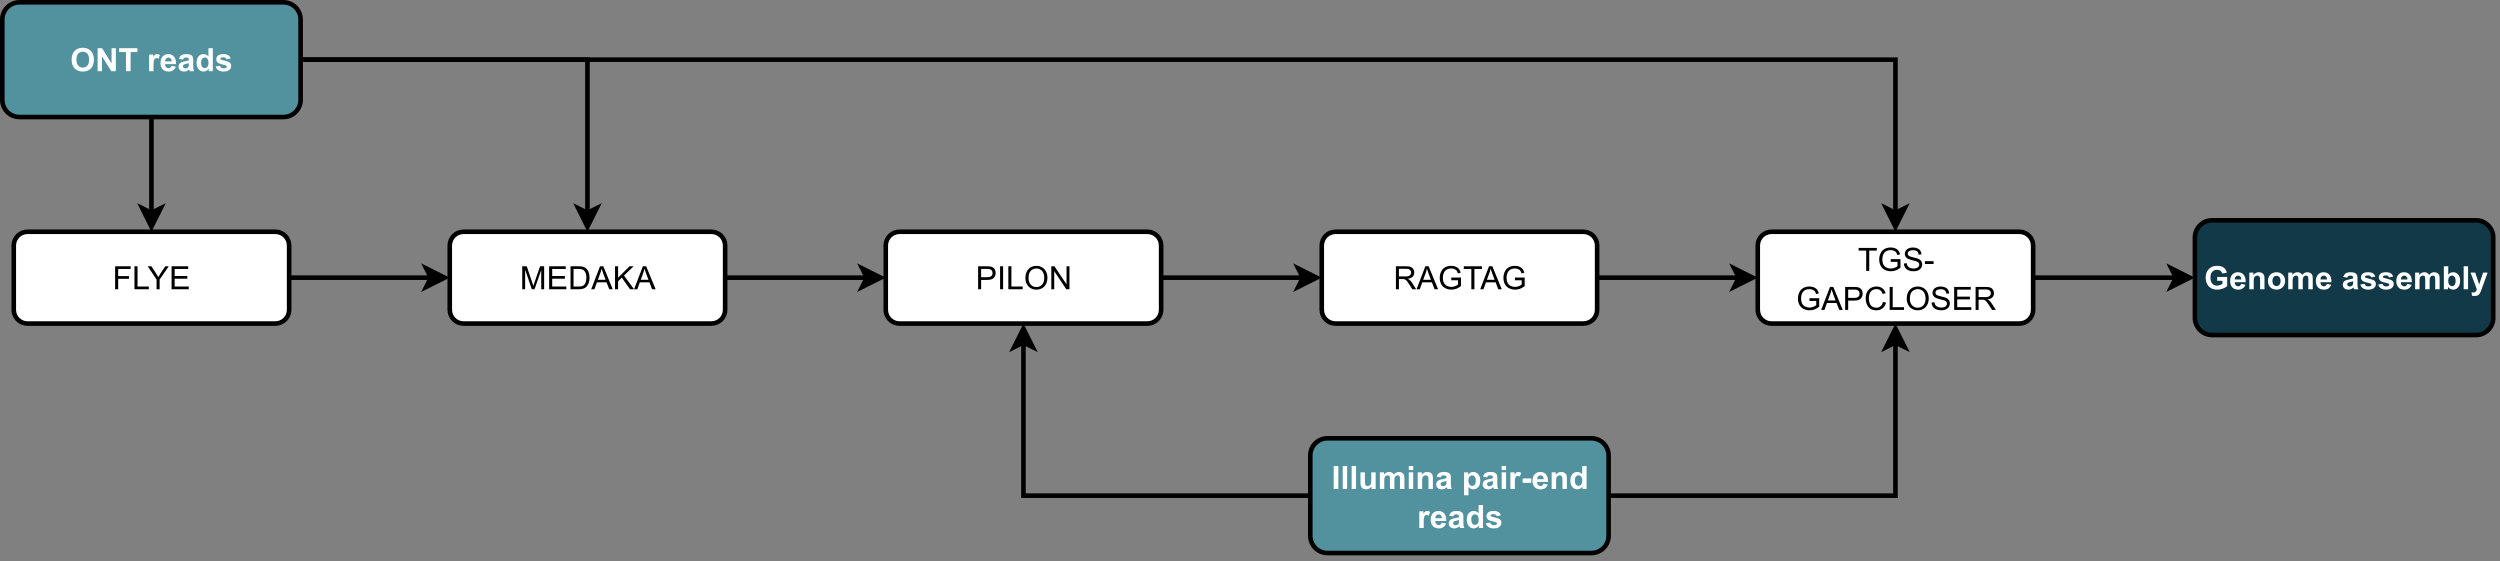 <?xml version="1.0" encoding="UTF-8" standalone="no"?>
<svg
   width="816pt"
   height="183.12pt"
   viewBox="0 0 816 183.12"
   version="1.1"
   id="svg370"
   xmlns:xlink="http://www.w3.org/1999/xlink"
   xmlns="http://www.w3.org/2000/svg"
   xmlns:svg="http://www.w3.org/2000/svg">
  <rect x="0" y="0" width="816" height="183.12" fill="#808080" stroke="none"/>
  <defs
     id="defs124">
    <g
       id="g119">
      <g
         id="glyph-0-0" />
      <g
         id="glyph-0-1">
        <path
           d="M 0.453 -3.703 C 0.453 -4.473 0.566 -5.113 0.797 -5.625 C 0.961 -6.008 1.191 -6.352 1.484 -6.656 C 1.785 -6.957 2.113 -7.188 2.469 -7.344 C 2.938 -7.539 3.473 -7.641 4.078 -7.641 C 5.191 -7.641 6.078 -7.297 6.734 -6.609 C 7.398 -5.922 7.734 -4.969 7.734 -3.75 C 7.734 -2.531 7.406 -1.578 6.75 -0.891 C 6.094 -0.211 5.211 0.125 4.109 0.125 C 2.992 0.125 2.102 -0.211 1.438 -0.891 C 0.781 -1.578 0.453 -2.516 0.453 -3.703 Z M 2.016 -3.75 C 2.016 -2.906 2.207 -2.266 2.594 -1.828 C 2.988 -1.391 3.488 -1.172 4.094 -1.172 C 4.695 -1.172 5.191 -1.383 5.578 -1.812 C 5.973 -2.25 6.172 -2.906 6.172 -3.781 C 6.172 -4.633 5.977 -5.273 5.594 -5.703 C 5.219 -6.129 4.719 -6.344 4.094 -6.344 C 3.469 -6.344 2.961 -6.125 2.578 -5.688 C 2.203 -5.258 2.016 -4.613 2.016 -3.75 Z M 2.016 -3.75 "
           id="path3" />
      </g>
      <g
         id="glyph-0-2">
        <path
           d="M 0.781 0 L 0.781 -7.5 L 2.25 -7.5 L 5.328 -2.5 L 5.328 -7.5 L 6.734 -7.5 L 6.734 0 L 5.219 0 L 2.188 -4.891 L 2.188 0 Z M 0.781 0 "
           id="path6" />
      </g>
      <g
         id="glyph-0-3">
        <path
           d="M 2.453 0 L 2.453 -6.234 L 0.219 -6.234 L 0.219 -7.5 L 6.188 -7.5 L 6.188 -6.234 L 3.969 -6.234 L 3.969 0 Z M 2.453 0 "
           id="path9" />
      </g>
      <g
         id="glyph-0-4" />
      <g
         id="glyph-0-5">
        <path
           d="M 2.125 0 L 0.688 0 L 0.688 -5.438 L 2.031 -5.438 L 2.031 -4.656 C 2.258 -5.031 2.461 -5.273 2.641 -5.391 C 2.828 -5.504 3.035 -5.562 3.266 -5.562 C 3.586 -5.562 3.906 -5.469 4.219 -5.281 L 3.766 -4.031 C 3.523 -4.188 3.301 -4.266 3.094 -4.266 C 2.895 -4.266 2.723 -4.207 2.578 -4.094 C 2.441 -3.988 2.332 -3.789 2.25 -3.5 C 2.164 -3.207 2.125 -2.598 2.125 -1.672 Z M 2.125 0 "
           id="path13" />
      </g>
      <g
         id="glyph-0-6">
        <path
           d="M 3.906 -1.734 L 5.328 -1.484 C 5.148 -0.961 4.859 -0.562 4.453 -0.281 C 4.055 -0.008 3.562 0.125 2.969 0.125 C 2.02 0.125 1.32 -0.18 0.875 -0.797 C 0.508 -1.297 0.328 -1.922 0.328 -2.672 C 0.328 -3.578 0.562 -4.285 1.031 -4.797 C 1.508 -5.305 2.109 -5.562 2.828 -5.562 C 3.641 -5.562 4.273 -5.289 4.734 -4.75 C 5.203 -4.219 5.426 -3.398 5.406 -2.297 L 1.812 -2.297 C 1.82 -1.867 1.938 -1.535 2.156 -1.297 C 2.375 -1.066 2.648 -0.953 2.984 -0.953 C 3.211 -0.953 3.398 -1.016 3.547 -1.141 C 3.703 -1.266 3.82 -1.461 3.906 -1.734 Z M 3.984 -3.188 C 3.973 -3.602 3.863 -3.914 3.656 -4.125 C 3.457 -4.344 3.207 -4.453 2.906 -4.453 C 2.594 -4.453 2.336 -4.336 2.141 -4.109 C 1.93 -3.879 1.828 -3.57 1.828 -3.188 Z M 3.984 -3.188 "
           id="path16" />
      </g>
      <g
         id="glyph-0-7">
        <path
           d="M 1.828 -3.781 L 0.516 -4.016 C 0.672 -4.535 0.926 -4.922 1.281 -5.172 C 1.633 -5.43 2.164 -5.562 2.875 -5.562 C 3.52 -5.562 4 -5.484 4.312 -5.328 C 4.625 -5.18 4.844 -4.988 4.969 -4.75 C 5.102 -4.52 5.172 -4.094 5.172 -3.469 L 5.156 -1.781 C 5.156 -1.301 5.176 -0.945 5.219 -0.719 C 5.258 -0.5 5.348 -0.258 5.484 0 L 4.047 0 C 4.016 -0.094 3.973 -0.234 3.922 -0.422 C 3.891 -0.504 3.867 -0.562 3.859 -0.594 C 3.617 -0.352 3.359 -0.172 3.078 -0.047 C 2.797 0.066 2.5 0.125 2.188 0.125 C 1.625 0.125 1.18 -0.023 0.859 -0.328 C 0.535 -0.629 0.375 -1.016 0.375 -1.484 C 0.375 -1.797 0.445 -2.07 0.594 -2.312 C 0.738 -2.551 0.941 -2.734 1.203 -2.859 C 1.473 -2.984 1.859 -3.094 2.359 -3.188 C 3.023 -3.32 3.488 -3.441 3.75 -3.547 L 3.75 -3.688 C 3.75 -3.969 3.68 -4.164 3.547 -4.281 C 3.41 -4.395 3.156 -4.453 2.781 -4.453 C 2.52 -4.453 2.316 -4.398 2.172 -4.297 C 2.023 -4.203 1.91 -4.031 1.828 -3.781 Z M 3.75 -2.609 C 3.562 -2.547 3.27 -2.473 2.875 -2.391 C 2.477 -2.305 2.219 -2.223 2.094 -2.141 C 1.906 -2.004 1.812 -1.836 1.812 -1.641 C 1.812 -1.43 1.883 -1.254 2.031 -1.109 C 2.188 -0.961 2.379 -0.891 2.609 -0.891 C 2.867 -0.891 3.117 -0.973 3.359 -1.141 C 3.523 -1.273 3.641 -1.438 3.703 -1.625 C 3.734 -1.75 3.75 -1.984 3.75 -2.328 Z M 3.75 -2.609 "
           id="path19" />
      </g>
      <g
         id="glyph-0-8">
        <path
           d="M 5.734 0 L 4.406 0 L 4.406 -0.797 C 4.176 -0.484 3.91 -0.25 3.609 -0.094 C 3.305 0.051 3.004 0.125 2.703 0.125 C 2.078 0.125 1.539 -0.125 1.094 -0.625 C 0.656 -1.133 0.438 -1.836 0.438 -2.734 C 0.438 -3.66 0.648 -4.363 1.078 -4.844 C 1.516 -5.32 2.062 -5.562 2.719 -5.562 C 3.332 -5.562 3.859 -5.305 4.297 -4.797 L 4.297 -7.5 L 5.734 -7.5 Z M 1.906 -2.844 C 1.906 -2.258 1.984 -1.836 2.141 -1.578 C 2.367 -1.203 2.691 -1.016 3.109 -1.016 C 3.441 -1.016 3.723 -1.156 3.953 -1.438 C 4.191 -1.719 4.312 -2.141 4.312 -2.703 C 4.312 -3.328 4.195 -3.773 3.969 -4.047 C 3.738 -4.316 3.453 -4.453 3.109 -4.453 C 2.766 -4.453 2.477 -4.316 2.25 -4.047 C 2.02 -3.773 1.906 -3.375 1.906 -2.844 Z M 1.906 -2.844 "
           id="path22" />
      </g>
      <g
         id="glyph-0-9">
        <path
           d="M 0.25 -1.547 L 1.688 -1.766 C 1.75 -1.484 1.875 -1.27 2.062 -1.125 C 2.25 -0.988 2.508 -0.922 2.844 -0.922 C 3.219 -0.922 3.5 -0.988 3.688 -1.125 C 3.812 -1.219 3.875 -1.344 3.875 -1.5 C 3.875 -1.613 3.844 -1.707 3.781 -1.781 C 3.707 -1.844 3.547 -1.906 3.297 -1.969 C 2.141 -2.219 1.406 -2.453 1.094 -2.672 C 0.664 -2.961 0.453 -3.367 0.453 -3.891 C 0.453 -4.359 0.633 -4.754 1 -5.078 C 1.375 -5.398 1.953 -5.562 2.734 -5.562 C 3.473 -5.562 4.023 -5.438 4.391 -5.188 C 4.754 -4.945 5.004 -4.594 5.141 -4.125 L 3.781 -3.875 C 3.727 -4.082 3.617 -4.242 3.453 -4.359 C 3.285 -4.473 3.055 -4.531 2.766 -4.531 C 2.379 -4.531 2.109 -4.473 1.953 -4.359 C 1.836 -4.285 1.781 -4.191 1.781 -4.078 C 1.781 -3.973 1.828 -3.883 1.922 -3.812 C 2.055 -3.719 2.504 -3.582 3.266 -3.406 C 4.035 -3.227 4.57 -3.016 4.875 -2.766 C 5.176 -2.516 5.328 -2.16 5.328 -1.703 C 5.328 -1.203 5.117 -0.77 4.703 -0.406 C 4.285 -0.051 3.664 0.125 2.844 0.125 C 2.102 0.125 1.52 -0.023 1.094 -0.328 C 0.664 -0.629 0.383 -1.035 0.25 -1.547 Z M 0.25 -1.547 "
           id="path25" />
      </g>
      <g
         id="glyph-0-10">
        <path
           d="M 0.719 0 L 0.719 -7.5 L 2.234 -7.5 L 2.234 0 Z M 0.719 0 "
           id="path28" />
      </g>
      <g
         id="glyph-0-11">
        <path
           d="M 0.75 0 L 0.75 -7.5 L 2.188 -7.5 L 2.188 0 Z M 0.75 0 "
           id="path31" />
      </g>
      <g
         id="glyph-0-12">
        <path
           d="M 4.328 0 L 4.328 -0.812 C 4.129 -0.52 3.867 -0.289 3.547 -0.125 C 3.223 0.039 2.883 0.125 2.531 0.125 C 2.164 0.125 1.836 0.047 1.547 -0.109 C 1.254 -0.273 1.039 -0.504 0.906 -0.797 C 0.781 -1.086 0.719 -1.488 0.719 -2 L 0.719 -5.438 L 2.156 -5.438 L 2.156 -2.938 C 2.156 -2.176 2.18 -1.707 2.234 -1.531 C 2.285 -1.363 2.379 -1.227 2.516 -1.125 C 2.66 -1.02 2.844 -0.969 3.062 -0.969 C 3.312 -0.969 3.531 -1.035 3.719 -1.172 C 3.914 -1.305 4.051 -1.473 4.125 -1.672 C 4.195 -1.867 4.234 -2.359 4.234 -3.141 L 4.234 -5.438 L 5.672 -5.438 L 5.672 0 Z M 4.328 0 "
           id="path34" />
      </g>
      <g
         id="glyph-0-13">
        <path
           d="M 0.641 -5.438 L 1.969 -5.438 L 1.969 -4.688 C 2.445 -5.27 3.016 -5.562 3.672 -5.562 C 4.016 -5.562 4.312 -5.488 4.562 -5.344 C 4.82 -5.195 5.035 -4.977 5.203 -4.688 C 5.441 -4.977 5.695 -5.195 5.969 -5.344 C 6.25 -5.488 6.547 -5.562 6.859 -5.562 C 7.254 -5.562 7.586 -5.477 7.859 -5.312 C 8.141 -5.156 8.352 -4.922 8.5 -4.609 C 8.594 -4.367 8.641 -3.988 8.641 -3.469 L 8.641 0 L 7.203 0 L 7.203 -3.109 C 7.203 -3.648 7.148 -4 7.047 -4.156 C 6.922 -4.352 6.719 -4.453 6.438 -4.453 C 6.238 -4.453 6.051 -4.391 5.875 -4.266 C 5.695 -4.148 5.566 -3.973 5.484 -3.734 C 5.41 -3.492 5.375 -3.117 5.375 -2.609 L 5.375 0 L 3.938 0 L 3.938 -2.984 C 3.938 -3.504 3.91 -3.844 3.859 -4 C 3.805 -4.156 3.723 -4.27 3.609 -4.344 C 3.504 -4.414 3.359 -4.453 3.172 -4.453 C 2.953 -4.453 2.754 -4.391 2.578 -4.266 C 2.398 -4.148 2.27 -3.977 2.188 -3.75 C 2.113 -3.531 2.078 -3.16 2.078 -2.641 L 2.078 0 L 0.641 0 Z M 0.641 -5.438 "
           id="path37" />
      </g>
      <g
         id="glyph-0-14">
        <path
           d="M 0.75 -6.172 L 0.75 -7.5 L 2.188 -7.5 L 2.188 -6.172 Z M 0.75 0 L 0.75 -5.438 L 2.188 -5.438 L 2.188 0 Z M 0.75 0 "
           id="path40" />
      </g>
      <g
         id="glyph-0-15">
        <path
           d="M 5.703 0 L 4.266 0 L 4.266 -2.781 C 4.266 -3.363 4.234 -3.738 4.172 -3.906 C 4.109 -4.082 4.004 -4.219 3.859 -4.312 C 3.723 -4.406 3.562 -4.453 3.375 -4.453 C 3.125 -4.453 2.898 -4.383 2.703 -4.25 C 2.504 -4.113 2.367 -3.93 2.297 -3.703 C 2.223 -3.484 2.188 -3.07 2.188 -2.469 L 2.188 0 L 0.75 0 L 0.75 -5.438 L 2.078 -5.438 L 2.078 -4.641 C 2.555 -5.254 3.156 -5.562 3.875 -5.562 C 4.188 -5.562 4.473 -5.504 4.734 -5.391 C 5.004 -5.273 5.207 -5.129 5.344 -4.953 C 5.477 -4.773 5.57 -4.57 5.625 -4.344 C 5.676 -4.125 5.703 -3.801 5.703 -3.375 Z M 5.703 0 "
           id="path43" />
      </g>
      <g
         id="glyph-0-16">
        <path
           d="M 0.719 -5.438 L 2.047 -5.438 L 2.047 -4.641 C 2.223 -4.91 2.457 -5.129 2.75 -5.297 C 3.051 -5.473 3.383 -5.562 3.75 -5.562 C 4.375 -5.562 4.906 -5.312 5.344 -4.812 C 5.789 -4.32 6.016 -3.633 6.016 -2.75 C 6.016 -1.844 5.789 -1.133 5.344 -0.625 C 4.906 -0.125 4.367 0.125 3.734 0.125 C 3.43 0.125 3.156 0.066 2.906 -0.047 C 2.664 -0.172 2.414 -0.379 2.156 -0.672 L 2.156 2.062 L 0.719 2.062 Z M 2.141 -2.812 C 2.141 -2.195 2.258 -1.742 2.5 -1.453 C 2.738 -1.16 3.035 -1.016 3.391 -1.016 C 3.723 -1.016 4 -1.148 4.219 -1.422 C 4.438 -1.691 4.547 -2.129 4.547 -2.734 C 4.547 -3.305 4.43 -3.727 4.203 -4 C 3.973 -4.281 3.691 -4.422 3.359 -4.422 C 3.004 -4.422 2.711 -4.285 2.484 -4.016 C 2.254 -3.742 2.141 -3.344 2.141 -2.812 Z M 2.141 -2.812 "
           id="path46" />
      </g>
      <g
         id="glyph-0-17">
        <path
           d="M 0.594 -2 L 0.594 -3.438 L 3.422 -3.438 L 3.422 -2 Z M 0.594 -2 "
           id="path49" />
      </g>
      <g
         id="glyph-0-18">
        <path
           d="M 4.25 -2.766 L 4.25 -4.031 L 7.516 -4.031 L 7.516 -1.031 C 7.203 -0.727 6.742 -0.457 6.141 -0.219 C 5.535 0.008 4.926 0.125 4.312 0.125 C 3.531 0.125 2.844 -0.035 2.25 -0.359 C 1.664 -0.691 1.227 -1.164 0.938 -1.781 C 0.645 -2.395 0.5 -3.062 0.5 -3.781 C 0.5 -4.562 0.66 -5.254 0.984 -5.859 C 1.316 -6.461 1.801 -6.93 2.438 -7.266 C 2.914 -7.516 3.516 -7.641 4.234 -7.641 C 5.16 -7.641 5.883 -7.441 6.406 -7.047 C 6.938 -6.648 7.273 -6.109 7.422 -5.422 L 5.922 -5.141 C 5.816 -5.516 5.617 -5.805 5.328 -6.016 C 5.035 -6.234 4.672 -6.344 4.234 -6.344 C 3.566 -6.344 3.035 -6.129 2.641 -5.703 C 2.254 -5.285 2.062 -4.664 2.062 -3.844 C 2.062 -2.945 2.258 -2.273 2.656 -1.828 C 3.051 -1.391 3.57 -1.172 4.219 -1.172 C 4.531 -1.172 4.844 -1.234 5.156 -1.359 C 5.477 -1.484 5.754 -1.633 5.984 -1.812 L 5.984 -2.766 Z M 4.25 -2.766 "
           id="path52" />
      </g>
      <g
         id="glyph-0-19">
        <path
           d="M 0.422 -2.797 C 0.422 -3.273 0.535 -3.738 0.766 -4.188 C 1.004 -4.633 1.336 -4.973 1.766 -5.203 C 2.203 -5.441 2.688 -5.562 3.219 -5.562 C 4.039 -5.562 4.711 -5.289 5.234 -4.75 C 5.766 -4.219 6.031 -3.547 6.031 -2.734 C 6.031 -1.91 5.766 -1.227 5.234 -0.688 C 4.703 -0.145 4.035 0.125 3.234 0.125 C 2.734 0.125 2.254 0.016 1.797 -0.203 C 1.348 -0.43 1.004 -0.766 0.766 -1.203 C 0.535 -1.641 0.422 -2.172 0.422 -2.797 Z M 1.891 -2.719 C 1.891 -2.176 2.016 -1.758 2.266 -1.469 C 2.523 -1.188 2.844 -1.047 3.219 -1.047 C 3.594 -1.047 3.906 -1.188 4.156 -1.469 C 4.414 -1.758 4.547 -2.18 4.547 -2.734 C 4.547 -3.266 4.414 -3.672 4.156 -3.953 C 3.906 -4.242 3.594 -4.391 3.219 -4.391 C 2.844 -4.391 2.523 -4.242 2.266 -3.953 C 2.016 -3.672 1.891 -3.258 1.891 -2.719 Z M 1.891 -2.719 "
           id="path55" />
      </g>
      <g
         id="glyph-0-20">
        <path
           d="M 0.688 0 L 0.688 -7.5 L 2.125 -7.5 L 2.125 -4.797 C 2.57 -5.305 3.098 -5.562 3.703 -5.562 C 4.367 -5.562 4.914 -5.32 5.344 -4.844 C 5.781 -4.363 6 -3.676 6 -2.781 C 6 -1.844 5.773 -1.125 5.328 -0.625 C 4.891 -0.125 4.359 0.125 3.734 0.125 C 3.422 0.125 3.113 0.047 2.812 -0.109 C 2.508 -0.266 2.25 -0.492 2.031 -0.797 L 2.031 0 Z M 2.125 -2.844 C 2.125 -2.27 2.211 -1.852 2.391 -1.594 C 2.641 -1.207 2.969 -1.016 3.375 -1.016 C 3.695 -1.016 3.969 -1.148 4.188 -1.422 C 4.414 -1.691 4.531 -2.117 4.531 -2.703 C 4.531 -3.328 4.414 -3.773 4.188 -4.047 C 3.957 -4.316 3.672 -4.453 3.328 -4.453 C 2.984 -4.453 2.695 -4.316 2.469 -4.047 C 2.238 -3.785 2.125 -3.383 2.125 -2.844 Z M 2.125 -2.844 "
           id="path58" />
      </g>
      <g
         id="glyph-0-21">
        <path
           d="M 0.078 -5.438 L 1.609 -5.438 L 2.906 -1.578 L 4.172 -5.438 L 5.656 -5.438 L 3.75 -0.203 L 3.406 0.75 C 3.27 1.062 3.145 1.301 3.031 1.469 C 2.914 1.633 2.785 1.77 2.641 1.875 C 2.492 1.977 2.312 2.055 2.094 2.109 C 1.875 2.172 1.629 2.203 1.359 2.203 C 1.086 2.203 0.816 2.176 0.547 2.125 L 0.422 1 C 0.641 1.039 0.844 1.062 1.031 1.062 C 1.363 1.062 1.609 0.961 1.766 0.766 C 1.93 0.566 2.055 0.316 2.141 0.016 Z M 0.078 -5.438 "
           id="path61" />
      </g>
      <g
         id="glyph-1-0" />
      <g
         id="glyph-1-1">
        <path
           d="M 0.859 0 L 0.859 -7.5 L 5.922 -7.5 L 5.922 -6.625 L 1.859 -6.625 L 1.859 -4.297 L 5.375 -4.297 L 5.375 -3.406 L 1.859 -3.406 L 1.859 0 Z M 0.859 0 "
           id="path65" />
      </g>
      <g
         id="glyph-1-2">
        <path
           d="M 0.766 0 L 0.766 -7.5 L 1.766 -7.5 L 1.766 -0.891 L 5.453 -0.891 L 5.453 0 Z M 0.766 0 "
           id="path68" />
      </g>
      <g
         id="glyph-1-3">
        <path
           d="M 2.922 0 L 2.922 -3.172 L 0.031 -7.5 L 1.234 -7.5 L 2.719 -5.25 C 2.988 -4.82 3.242 -4.395 3.484 -3.969 C 3.703 -4.363 3.973 -4.805 4.297 -5.297 L 5.75 -7.5 L 6.906 -7.5 L 3.922 -3.172 L 3.922 0 Z M 2.922 0 "
           id="path71" />
      </g>
      <g
         id="glyph-1-4">
        <path
           d="M 0.828 0 L 0.828 -7.5 L 6.25 -7.5 L 6.25 -6.625 L 1.828 -6.625 L 1.828 -4.328 L 5.969 -4.328 L 5.969 -3.438 L 1.828 -3.438 L 1.828 -0.891 L 6.438 -0.891 L 6.438 0 Z M 0.828 0 "
           id="path74" />
      </g>
      <g
         id="glyph-1-5">
        <path
           d="M 0.781 0 L 0.781 -7.5 L 2.266 -7.5 L 4.047 -2.188 C 4.211 -1.695 4.332 -1.328 4.406 -1.078 C 4.488 -1.348 4.625 -1.75 4.812 -2.281 L 6.609 -7.5 L 7.938 -7.5 L 7.938 0 L 6.984 0 L 6.984 -6.281 L 4.797 0 L 3.906 0 L 1.734 -6.391 L 1.734 0 Z M 0.781 0 "
           id="path77" />
      </g>
      <g
         id="glyph-1-6">
        <path
           d="M 0.812 0 L 0.812 -7.5 L 3.391 -7.5 C 3.973 -7.5 4.422 -7.461 4.734 -7.391 C 5.16 -7.297 5.523 -7.117 5.828 -6.859 C 6.223 -6.523 6.52 -6.098 6.719 -5.578 C 6.914 -5.055 7.016 -4.461 7.016 -3.797 C 7.016 -3.223 6.945 -2.719 6.812 -2.281 C 6.676 -1.844 6.504 -1.477 6.297 -1.188 C 6.086 -0.895 5.859 -0.664 5.609 -0.5 C 5.367 -0.332 5.07 -0.207 4.719 -0.125 C 4.375 -0.039 3.973 0 3.516 0 Z M 1.797 -0.891 L 3.406 -0.891 C 3.895 -0.891 4.281 -0.93 4.562 -1.016 C 4.844 -1.109 5.07 -1.238 5.25 -1.406 C 5.477 -1.645 5.656 -1.961 5.781 -2.359 C 5.914 -2.754 5.984 -3.238 5.984 -3.812 C 5.984 -4.594 5.852 -5.191 5.594 -5.609 C 5.344 -6.035 5.031 -6.32 4.656 -6.469 C 4.395 -6.57 3.969 -6.625 3.375 -6.625 L 1.797 -6.625 Z M 1.797 -0.891 "
           id="path80" />
      </g>
      <g
         id="glyph-1-7">
        <path
           d="M -0.016 0 L 2.859 -7.5 L 3.938 -7.5 L 7.016 0 L 5.875 0 L 5 -2.266 L 1.859 -2.266 L 1.047 0 Z M 2.156 -3.078 L 4.688 -3.078 L 3.906 -5.156 C 3.664 -5.789 3.488 -6.312 3.375 -6.719 C 3.281 -6.238 3.145 -5.758 2.969 -5.281 Z M 2.156 -3.078 "
           id="path83" />
      </g>
      <g
         id="glyph-1-8">
        <path
           d="M 0.766 0 L 0.766 -7.5 L 1.766 -7.5 L 1.766 -3.781 L 5.484 -7.5 L 6.828 -7.5 L 3.688 -4.469 L 6.969 0 L 5.656 0 L 2.984 -3.797 L 1.766 -2.594 L 1.766 0 Z M 0.766 0 "
           id="path86" />
      </g>
      <g
         id="glyph-1-9">
        <path
           d="M 0.812 0 L 0.812 -7.5 L 3.641 -7.5 C 4.141 -7.5 4.52 -7.477 4.781 -7.438 C 5.145 -7.375 5.453 -7.254 5.703 -7.078 C 5.953 -6.91 6.148 -6.672 6.297 -6.359 C 6.453 -6.047 6.531 -5.703 6.531 -5.328 C 6.531 -4.691 6.328 -4.148 5.922 -3.703 C 5.516 -3.266 4.785 -3.047 3.734 -3.047 L 1.797 -3.047 L 1.797 0 Z M 1.797 -3.938 L 3.75 -3.938 C 4.383 -3.938 4.836 -4.055 5.109 -4.297 C 5.379 -4.535 5.516 -4.867 5.516 -5.297 C 5.516 -5.617 5.43 -5.891 5.266 -6.109 C 5.109 -6.328 4.898 -6.473 4.641 -6.547 C 4.473 -6.598 4.164 -6.625 3.719 -6.625 L 1.797 -6.625 Z M 1.797 -3.938 "
           id="path89" />
      </g>
      <g
         id="glyph-1-10">
        <path
           d="M 0.984 0 L 0.984 -7.5 L 1.969 -7.5 L 1.969 0 Z M 0.984 0 "
           id="path92" />
      </g>
      <g
         id="glyph-1-11">
        <path
           d="M 0.5 -3.656 C 0.5 -4.906 0.832 -5.879 1.5 -6.578 C 2.176 -7.285 3.039 -7.641 4.094 -7.641 C 4.789 -7.641 5.414 -7.473 5.969 -7.141 C 6.531 -6.805 6.957 -6.344 7.25 -5.75 C 7.539 -5.164 7.688 -4.5 7.688 -3.75 C 7.688 -2.977 7.531 -2.289 7.219 -1.688 C 6.914 -1.094 6.484 -0.641 5.922 -0.328 C 5.359 -0.023 4.75 0.125 4.094 0.125 C 3.383 0.125 2.75 -0.039 2.188 -0.375 C 1.633 -0.719 1.211 -1.188 0.922 -1.781 C 0.641 -2.375 0.5 -3 0.5 -3.656 Z M 1.531 -3.641 C 1.531 -2.734 1.77 -2.02 2.25 -1.5 C 2.738 -0.977 3.352 -0.719 4.094 -0.719 C 4.844 -0.719 5.457 -0.977 5.938 -1.5 C 6.414 -2.031 6.656 -2.781 6.656 -3.75 C 6.656 -4.352 6.551 -4.883 6.344 -5.344 C 6.145 -5.801 5.844 -6.156 5.438 -6.406 C 5.039 -6.656 4.598 -6.781 4.109 -6.781 C 3.398 -6.781 2.789 -6.535 2.281 -6.047 C 1.781 -5.566 1.531 -4.766 1.531 -3.641 Z M 1.531 -3.641 "
           id="path95" />
      </g>
      <g
         id="glyph-1-12">
        <path
           d="M 0.797 0 L 0.797 -7.5 L 1.812 -7.5 L 5.766 -1.609 L 5.766 -7.5 L 6.719 -7.5 L 6.719 0 L 5.688 0 L 1.75 -5.891 L 1.75 0 Z M 0.797 0 "
           id="path98" />
      </g>
      <g
         id="glyph-1-13">
        <path
           d="M 0.828 0 L 0.828 -7.5 L 4.156 -7.5 C 4.82 -7.5 5.328 -7.43 5.672 -7.297 C 6.023 -7.16 6.305 -6.922 6.516 -6.578 C 6.723 -6.242 6.828 -5.867 6.828 -5.453 C 6.828 -4.922 6.656 -4.473 6.312 -4.109 C 5.969 -3.742 5.43 -3.516 4.703 -3.422 C 4.973 -3.285 5.176 -3.16 5.312 -3.047 C 5.602 -2.773 5.879 -2.441 6.141 -2.047 L 7.438 0 L 6.188 0 L 5.203 -1.562 C 4.91 -2.008 4.672 -2.352 4.484 -2.594 C 4.297 -2.832 4.125 -3 3.969 -3.094 C 3.82 -3.188 3.672 -3.254 3.516 -3.297 C 3.41 -3.316 3.227 -3.328 2.969 -3.328 L 1.812 -3.328 L 1.812 0 Z M 1.812 -4.188 L 3.953 -4.188 C 4.41 -4.188 4.766 -4.234 5.016 -4.328 C 5.273 -4.422 5.469 -4.57 5.594 -4.781 C 5.727 -4.988 5.797 -5.211 5.797 -5.453 C 5.797 -5.805 5.664 -6.098 5.406 -6.328 C 5.156 -6.555 4.75 -6.672 4.188 -6.672 L 1.812 -6.672 Z M 1.812 -4.188 "
           id="path101" />
      </g>
      <g
         id="glyph-1-14">
        <path
           d="M 4.328 -2.938 L 4.328 -3.828 L 7.5 -3.828 L 7.5 -1.047 C 7.008 -0.648 6.504 -0.352 5.984 -0.156 C 5.473 0.031 4.941 0.125 4.391 0.125 C 3.648 0.125 2.977 -0.031 2.375 -0.344 C 1.781 -0.656 1.328 -1.109 1.016 -1.703 C 0.711 -2.305 0.562 -2.977 0.562 -3.719 C 0.562 -4.445 0.711 -5.129 1.016 -5.766 C 1.316 -6.398 1.754 -6.867 2.328 -7.172 C 2.898 -7.484 3.562 -7.641 4.312 -7.641 C 4.852 -7.641 5.344 -7.551 5.781 -7.375 C 6.219 -7.195 6.562 -6.945 6.812 -6.625 C 7.062 -6.312 7.254 -5.906 7.391 -5.406 L 6.484 -5.156 C 6.379 -5.539 6.242 -5.844 6.078 -6.062 C 5.91 -6.281 5.672 -6.453 5.359 -6.578 C 5.047 -6.711 4.703 -6.781 4.328 -6.781 C 3.867 -6.781 3.473 -6.711 3.141 -6.578 C 2.805 -6.441 2.535 -6.258 2.328 -6.031 C 2.129 -5.801 1.977 -5.551 1.875 -5.281 C 1.676 -4.82 1.578 -4.32 1.578 -3.781 C 1.578 -3.113 1.691 -2.551 1.922 -2.094 C 2.148 -1.645 2.484 -1.312 2.922 -1.094 C 3.367 -0.875 3.844 -0.766 4.344 -0.766 C 4.77 -0.766 5.188 -0.848 5.594 -1.016 C 6 -1.18 6.312 -1.359 6.531 -1.547 L 6.531 -2.938 Z M 4.328 -2.938 "
           id="path104" />
      </g>
      <g
         id="glyph-1-15">
        <path
           d="M 2.719 0 L 2.719 -6.625 L 0.25 -6.625 L 0.25 -7.5 L 6.188 -7.5 L 6.188 -6.625 L 3.719 -6.625 L 3.719 0 Z M 2.719 0 "
           id="path107" />
      </g>
      <g
         id="glyph-1-16">
        <path
           d="M 0.469 -2.406 L 1.406 -2.5 C 1.445 -2.125 1.547 -1.812 1.703 -1.562 C 1.867 -1.32 2.125 -1.129 2.469 -0.984 C 2.812 -0.836 3.195 -0.766 3.625 -0.766 C 4 -0.766 4.332 -0.816 4.625 -0.922 C 4.914 -1.035 5.129 -1.191 5.266 -1.391 C 5.41 -1.586 5.484 -1.801 5.484 -2.031 C 5.484 -2.27 5.414 -2.477 5.281 -2.656 C 5.145 -2.832 4.922 -2.977 4.609 -3.094 C 4.41 -3.176 3.961 -3.301 3.266 -3.469 C 2.578 -3.633 2.098 -3.789 1.828 -3.938 C 1.461 -4.125 1.191 -4.352 1.016 -4.625 C 0.836 -4.906 0.75 -5.219 0.75 -5.562 C 0.75 -5.945 0.859 -6.301 1.078 -6.625 C 1.297 -6.957 1.609 -7.207 2.016 -7.375 C 2.43 -7.551 2.895 -7.641 3.406 -7.641 C 3.957 -7.641 4.445 -7.547 4.875 -7.359 C 5.301 -7.18 5.625 -6.914 5.844 -6.562 C 6.07 -6.219 6.195 -5.828 6.219 -5.391 L 5.266 -5.312 C 5.211 -5.789 5.039 -6.148 4.75 -6.391 C 4.457 -6.629 4.02 -6.75 3.438 -6.75 C 2.844 -6.75 2.406 -6.641 2.125 -6.422 C 1.852 -6.203 1.719 -5.938 1.719 -5.625 C 1.719 -5.363 1.812 -5.145 2 -4.969 C 2.195 -4.789 2.695 -4.609 3.5 -4.422 C 4.312 -4.242 4.867 -4.086 5.172 -3.953 C 5.609 -3.754 5.926 -3.5 6.125 -3.188 C 6.332 -2.875 6.438 -2.52 6.438 -2.125 C 6.438 -1.719 6.32 -1.336 6.094 -0.984 C 5.875 -0.629 5.547 -0.352 5.109 -0.156 C 4.68 0.031 4.203 0.125 3.672 0.125 C 2.992 0.125 2.426 0.023 1.969 -0.172 C 1.508 -0.367 1.145 -0.664 0.875 -1.062 C 0.613 -1.457 0.477 -1.906 0.469 -2.406 Z M 0.469 -2.406 "
           id="path110" />
      </g>
      <g
         id="glyph-1-17">
        <path
           d="M 0.328 -2.25 L 0.328 -3.172 L 3.156 -3.172 L 3.156 -2.25 Z M 0.328 -2.25 "
           id="path113" />
      </g>
      <g
         id="glyph-1-18">
        <path
           d="M 6.156 -2.625 L 7.156 -2.375 C 6.945 -1.562 6.57 -0.941 6.031 -0.516 C 5.488 -0.086 4.828 0.125 4.047 0.125 C 3.242 0.125 2.586 -0.035 2.078 -0.359 C 1.566 -0.691 1.176 -1.172 0.906 -1.797 C 0.645 -2.422 0.516 -3.094 0.516 -3.812 C 0.516 -4.594 0.664 -5.273 0.969 -5.859 C 1.27 -6.441 1.695 -6.883 2.25 -7.188 C 2.801 -7.488 3.406 -7.641 4.062 -7.641 C 4.812 -7.641 5.441 -7.445 5.953 -7.062 C 6.473 -6.676 6.832 -6.141 7.031 -5.453 L 6.047 -5.219 C 5.879 -5.758 5.629 -6.156 5.297 -6.406 C 4.961 -6.656 4.547 -6.781 4.047 -6.781 C 3.461 -6.781 2.977 -6.641 2.594 -6.359 C 2.207 -6.086 1.938 -5.719 1.781 -5.25 C 1.625 -4.789 1.547 -4.312 1.547 -3.812 C 1.547 -3.176 1.641 -2.617 1.828 -2.141 C 2.016 -1.66 2.301 -1.301 2.688 -1.062 C 3.082 -0.832 3.508 -0.719 3.969 -0.719 C 4.52 -0.719 4.988 -0.879 5.375 -1.203 C 5.758 -1.523 6.02 -2 6.156 -2.625 Z M 6.156 -2.625 "
           id="path116" />
      </g>
    </g>
    <clipPath
       id="clip-0">
      <path
         clip-rule="nonzero"
         d="M 419 134 L 534 134 L 534 182.082 L 419 182.082 Z M 419 134 "
         id="path121" />
    </clipPath>
  </defs>
  <path
     fill="none"
     stroke-width="2"
     stroke-linecap="butt"
     stroke-linejoin="miter"
     stroke="rgb(0%, 0%, 0%)"
     stroke-opacity="1"
     stroke-miterlimit="10"
     d="M 131.001 25.998 L 825.998 25.998 L 825.998 92.762 "
     transform="matrix(0.749, 0, 0, 0.749, 0, 0)"
     id="path126" />
  <path
     fill-rule="nonzero"
     fill="rgb(0%, 0%, 0%)"
     fill-opacity="1"
     stroke-width="2"
     stroke-linecap="butt"
     stroke-linejoin="miter"
     stroke="rgb(0%, 0%, 0%)"
     stroke-opacity="1"
     stroke-miterlimit="10"
     d="M 825.998 98.763 L 822 90.76 L 825.998 92.762 L 830.002 90.76 Z M 825.998 98.763 "
     transform="matrix(0.749, 0, 0, 0.749, 0, 0)"
     id="path128" />
  <path
     fill="none"
     stroke-width="2"
     stroke-linecap="butt"
     stroke-linejoin="miter"
     stroke="rgb(0%, 0%, 0%)"
     stroke-opacity="1"
     stroke-miterlimit="10"
     d="M 131.001 25.998 L 256.001 25.998 L 256.001 92.762 "
     transform="matrix(0.749, 0, 0, 0.749, 0, 0)"
     id="path130" />
  <path
     fill-rule="nonzero"
     fill="rgb(0%, 0%, 0%)"
     fill-opacity="1"
     stroke-width="2"
     stroke-linecap="butt"
     stroke-linejoin="miter"
     stroke="rgb(0%, 0%, 0%)"
     stroke-opacity="1"
     stroke-miterlimit="10"
     d="M 256.001 98.763 L 252.002 90.76 L 256.001 92.762 L 259.999 90.76 Z M 256.001 98.763 "
     transform="matrix(0.749, 0, 0, 0.749, 0, 0)"
     id="path132" />
  <path
     fill="none"
     stroke-width="2"
     stroke-linecap="butt"
     stroke-linejoin="miter"
     stroke="rgb(0%, 0%, 0%)"
     stroke-opacity="1"
     stroke-miterlimit="10"
     d="M 65.998 51 L 65.998 92.762 "
     transform="matrix(0.749, 0, 0, 0.749, 0, 0)"
     id="path134" />
  <path
     fill-rule="nonzero"
     fill="rgb(0%, 0%, 0%)"
     fill-opacity="1"
     stroke-width="2"
     stroke-linecap="butt"
     stroke-linejoin="miter"
     stroke="rgb(0%, 0%, 0%)"
     stroke-opacity="1"
     stroke-miterlimit="10"
     d="M 65.998 98.763 L 62 90.76 L 65.998 92.762 L 70.002 90.76 Z M 65.998 98.763 "
     transform="matrix(0.749, 0, 0, 0.749, 0, 0)"
     id="path136" />
  <path
     fill-rule="nonzero"
     fill="rgb(32.159%, 57.249%, 61.96%)"
     fill-opacity="1"
     stroke-width="2"
     stroke-linecap="butt"
     stroke-linejoin="miter"
     stroke="rgb(0%, 0%, 0%)"
     stroke-opacity="1"
     stroke-miterlimit="4"
     d="M 8.503 1.001 L 123.499 1.001 C 123.994 1.001 124.479 1.048 124.964 1.142 C 125.449 1.241 125.918 1.381 126.371 1.569 C 126.825 1.757 127.257 1.991 127.669 2.262 C 128.076 2.539 128.457 2.846 128.806 3.196 C 129.15 3.545 129.463 3.925 129.734 4.332 C 130.01 4.744 130.239 5.177 130.427 5.63 C 130.62 6.084 130.761 6.553 130.855 7.038 C 130.954 7.517 131.001 8.007 131.001 8.503 L 131.001 43.498 C 131.001 43.994 130.954 44.478 130.855 44.963 C 130.761 45.448 130.62 45.917 130.427 46.371 C 130.239 46.824 130.01 47.257 129.734 47.669 C 129.463 48.075 129.15 48.456 128.806 48.805 C 128.457 49.149 128.076 49.462 127.669 49.738 C 127.257 50.009 126.825 50.239 126.371 50.427 C 125.918 50.619 125.449 50.76 124.964 50.854 C 124.479 50.953 123.994 51 123.499 51 L 8.503 51 C 8.007 51 7.517 50.953 7.038 50.854 C 6.553 50.76 6.084 50.619 5.63 50.427 C 5.177 50.239 4.744 50.009 4.332 49.738 C 3.925 49.462 3.545 49.149 3.196 48.805 C 2.846 48.456 2.539 48.075 2.262 47.669 C 1.991 47.257 1.757 46.824 1.569 46.371 C 1.381 45.917 1.241 45.448 1.142 44.963 C 1.048 44.478 1.001 43.994 1.001 43.498 L 1.001 8.503 C 1.001 8.007 1.048 7.517 1.142 7.038 C 1.241 6.553 1.381 6.084 1.569 5.63 C 1.757 5.177 1.991 4.744 2.262 4.332 C 2.539 3.925 2.846 3.545 3.196 3.196 C 3.545 2.846 3.925 2.539 4.332 2.262 C 4.744 1.991 5.177 1.757 5.63 1.569 C 6.084 1.381 6.553 1.241 7.038 1.142 C 7.517 1.048 8.007 1.001 8.503 1.001 Z M 8.503 1.001 "
     transform="matrix(0.749, 0, 0, 0.749, 0, 0)"
     id="path138" />
  <g
     fill="#ffffff"
     fill-opacity="1"
     id="g158">
    <use
       xlink:href="#glyph-0-1"
       x="22.924"
       y="23.229"
       id="use140" />
    <use
       xlink:href="#glyph-0-2"
       x="31.084"
       y="23.229"
       id="use142" />
    <use
       xlink:href="#glyph-0-3"
       x="38.66"
       y="23.229"
       id="use144" />
    <use
       xlink:href="#glyph-0-4"
       x="45.068"
       y="23.229"
       id="use146" />
    <use
       xlink:href="#glyph-0-5"
       x="47.982"
       y="23.229"
       id="use148" />
    <use
       xlink:href="#glyph-0-6"
       x="52.065"
       y="23.229"
       id="use150" />
    <use
       xlink:href="#glyph-0-7"
       x="57.899"
       y="23.229"
       id="use152" />
    <use
       xlink:href="#glyph-0-8"
       x="63.733"
       y="23.229"
       id="use154" />
    <use
       xlink:href="#glyph-0-9"
       x="70.141"
       y="23.229"
       id="use156" />
  </g>
  <path
     fill="none"
     stroke-width="2"
     stroke-linecap="butt"
     stroke-linejoin="miter"
     stroke="rgb(0%, 0%, 0%)"
     stroke-opacity="1"
     stroke-miterlimit="10"
     d="M 126.001 121.002 L 187.761 121.002 "
     transform="matrix(0.749, 0, 0, 0.749, 0, 0)"
     id="path160" />
  <path
     fill-rule="nonzero"
     fill="rgb(0%, 0%, 0%)"
     fill-opacity="1"
     stroke-width="2"
     stroke-linecap="butt"
     stroke-linejoin="miter"
     stroke="rgb(0%, 0%, 0%)"
     stroke-opacity="1"
     stroke-miterlimit="10"
     d="M 193.761 121.002 L 185.759 125 L 187.761 121.002 L 185.759 116.998 Z M 193.761 121.002 "
     transform="matrix(0.749, 0, 0, 0.749, 0, 0)"
     id="path162" />
  <path
     fill-rule="nonzero"
     fill="rgb(100%, 100%, 100%)"
     fill-opacity="1"
     stroke-width="2"
     stroke-linecap="butt"
     stroke-linejoin="miter"
     stroke="rgb(0%, 0%, 0%)"
     stroke-opacity="1"
     stroke-miterlimit="4"
     d="M 12.001 100.999 L 120.001 100.999 C 120.392 100.999 120.783 101.041 121.169 101.114 C 121.554 101.192 121.93 101.307 122.295 101.458 C 122.66 101.609 123.004 101.791 123.332 102.01 C 123.66 102.229 123.963 102.48 124.244 102.756 C 124.521 103.037 124.771 103.34 124.99 103.668 C 125.209 103.997 125.391 104.341 125.542 104.706 C 125.694 105.07 125.808 105.441 125.886 105.832 C 125.959 106.217 126.001 106.608 126.001 106.999 L 126.001 134.999 C 126.001 135.395 125.959 135.786 125.886 136.172 C 125.808 136.558 125.694 136.933 125.542 137.298 C 125.391 137.658 125.209 138.007 124.99 138.335 C 124.771 138.659 124.521 138.966 124.244 139.242 C 123.963 139.519 123.66 139.769 123.332 139.988 C 123.004 140.207 122.66 140.395 122.295 140.546 C 121.93 140.692 121.554 140.806 121.169 140.885 C 120.783 140.963 120.392 140.999 120.001 140.999 L 12.001 140.999 C 11.604 140.999 11.213 140.963 10.828 140.885 C 10.442 140.806 10.067 140.692 9.702 140.546 C 9.342 140.395 8.993 140.207 8.664 139.988 C 8.341 139.769 8.033 139.519 7.757 139.242 C 7.481 138.966 7.231 138.659 7.012 138.335 C 6.793 138.007 6.605 137.658 6.459 137.298 C 6.308 136.933 6.193 136.558 6.115 136.172 C 6.037 135.786 6 135.395 6 134.999 L 6 106.999 C 6 106.608 6.037 106.217 6.115 105.832 C 6.193 105.441 6.308 105.07 6.459 104.706 C 6.605 104.341 6.793 103.997 7.012 103.668 C 7.231 103.34 7.481 103.037 7.757 102.756 C 8.033 102.48 8.341 102.229 8.664 102.01 C 8.993 101.791 9.342 101.609 9.702 101.458 C 10.067 101.307 10.442 101.192 10.828 101.114 C 11.213 101.041 11.604 100.999 12.001 100.999 Z M 12.001 100.999 "
     transform="matrix(0.749, 0, 0, 0.749, 0, 0)"
     id="path164" />
  <g
     fill="#000000"
     fill-opacity="1"
     id="g170">
    <use
       xlink:href="#glyph-1-1"
       x="36.716"
       y="94.413"
       id="use166" />
    <use
       xlink:href="#glyph-1-2"
       x="43.124"
       y="94.413"
       id="use168" />
  </g>
  <g
     fill="#000000"
     fill-opacity="1"
     id="g176">
    <use
       xlink:href="#glyph-1-3"
       x="48.18"
       y="94.413"
       id="use172" />
    <use
       xlink:href="#glyph-1-4"
       x="55.177"
       y="94.413"
       id="use174" />
  </g>
  <path
     fill="none"
     stroke-width="2"
     stroke-linecap="butt"
     stroke-linejoin="miter"
     stroke="rgb(0%, 0%, 0%)"
     stroke-opacity="1"
     stroke-miterlimit="10"
     d="M 315.999 121.002 L 377.758 121.002 "
     transform="matrix(0.749, 0, 0, 0.749, 0, 0)"
     id="path178" />
  <path
     fill-rule="nonzero"
     fill="rgb(0%, 0%, 0%)"
     fill-opacity="1"
     stroke-width="2"
     stroke-linecap="butt"
     stroke-linejoin="miter"
     stroke="rgb(0%, 0%, 0%)"
     stroke-opacity="1"
     stroke-miterlimit="10"
     d="M 383.759 121.002 L 375.762 125 L 377.758 121.002 L 375.762 116.998 Z M 383.759 121.002 "
     transform="matrix(0.749, 0, 0, 0.749, 0, 0)"
     id="path180" />
  <path
     fill-rule="nonzero"
     fill="rgb(100%, 100%, 100%)"
     fill-opacity="1"
     stroke-width="2"
     stroke-linecap="butt"
     stroke-linejoin="miter"
     stroke="rgb(0%, 0%, 0%)"
     stroke-opacity="1"
     stroke-miterlimit="4"
     d="M 201.998 100.999 L 309.998 100.999 C 310.394 100.999 310.785 101.041 311.171 101.114 C 311.557 101.192 311.932 101.307 312.297 101.458 C 312.662 101.609 313.006 101.791 313.335 102.01 C 313.663 102.229 313.965 102.48 314.242 102.756 C 314.523 103.037 314.768 103.34 314.987 103.668 C 315.206 103.997 315.394 104.341 315.545 104.706 C 315.696 105.07 315.806 105.441 315.884 105.832 C 315.962 106.217 315.999 106.608 315.999 106.999 L 315.999 134.999 C 315.999 135.395 315.962 135.786 315.884 136.172 C 315.806 136.558 315.696 136.933 315.545 137.298 C 315.394 137.658 315.206 138.007 314.987 138.335 C 314.768 138.659 314.523 138.966 314.242 139.242 C 313.965 139.519 313.663 139.769 313.335 139.988 C 313.006 140.207 312.662 140.395 312.297 140.546 C 311.932 140.692 311.557 140.806 311.171 140.885 C 310.785 140.963 310.394 140.999 309.998 140.999 L 201.998 140.999 C 201.607 140.999 201.216 140.963 200.83 140.885 C 200.445 140.806 200.069 140.692 199.704 140.546 C 199.339 140.395 198.995 140.207 198.667 139.988 C 198.338 139.769 198.036 139.519 197.76 139.242 C 197.478 138.966 197.228 138.659 197.009 138.335 C 196.79 138.007 196.608 137.658 196.456 137.298 C 196.305 136.933 196.191 136.558 196.118 136.172 C 196.039 135.786 195.998 135.395 195.998 134.999 L 195.998 106.999 C 195.998 106.608 196.039 106.217 196.118 105.832 C 196.191 105.441 196.305 105.07 196.456 104.706 C 196.608 104.341 196.79 103.997 197.009 103.668 C 197.228 103.34 197.478 103.037 197.76 102.756 C 198.036 102.48 198.338 102.229 198.667 102.01 C 198.995 101.791 199.339 101.609 199.704 101.458 C 200.069 101.307 200.445 101.192 200.83 101.114 C 201.216 101.041 201.607 100.999 201.998 100.999 Z M 201.998 100.999 "
     transform="matrix(0.749, 0, 0, 0.749, 0, 0)"
     id="path182" />
  <g
     fill="#000000"
     fill-opacity="1"
     id="g196">
    <use
       xlink:href="#glyph-1-5"
       x="169.672"
       y="94.413"
       id="use184" />
    <use
       xlink:href="#glyph-1-4"
       x="178.411"
       y="94.413"
       id="use186" />
    <use
       xlink:href="#glyph-1-6"
       x="185.408"
       y="94.413"
       id="use188" />
    <use
       xlink:href="#glyph-1-7"
       x="192.983"
       y="94.413"
       id="use190" />
    <use
       xlink:href="#glyph-1-8"
       x="199.98"
       y="94.413"
       id="use192" />
    <use
       xlink:href="#glyph-1-7"
       x="206.977"
       y="94.413"
       id="use194" />
  </g>
  <path
     fill="none"
     stroke-width="2"
     stroke-linecap="butt"
     stroke-linejoin="miter"
     stroke="rgb(0%, 0%, 0%)"
     stroke-opacity="1"
     stroke-miterlimit="10"
     d="M 506.001 121.002 L 567.761 121.002 "
     transform="matrix(0.749, 0, 0, 0.749, 0, 0)"
     id="path198" />
  <path
     fill-rule="nonzero"
     fill="rgb(0%, 0%, 0%)"
     fill-opacity="1"
     stroke-width="2"
     stroke-linecap="butt"
     stroke-linejoin="miter"
     stroke="rgb(0%, 0%, 0%)"
     stroke-opacity="1"
     stroke-miterlimit="10"
     d="M 573.761 121.002 L 565.759 125 L 567.761 121.002 L 565.759 116.998 Z M 573.761 121.002 "
     transform="matrix(0.749, 0, 0, 0.749, 0, 0)"
     id="path200" />
  <path
     fill-rule="nonzero"
     fill="rgb(100%, 100%, 100%)"
     fill-opacity="1"
     stroke-width="2"
     stroke-linecap="butt"
     stroke-linejoin="miter"
     stroke="rgb(0%, 0%, 0%)"
     stroke-opacity="1"
     stroke-miterlimit="4"
     d="M 392.001 100.999 L 500.001 100.999 C 500.392 100.999 500.783 101.041 501.169 101.114 C 501.554 101.192 501.93 101.307 502.295 101.458 C 502.66 101.609 503.004 101.791 503.332 102.01 C 503.66 102.229 503.963 102.48 504.244 102.756 C 504.521 103.037 504.771 103.34 504.99 103.668 C 505.209 103.997 505.391 104.341 505.542 104.706 C 505.694 105.07 505.808 105.441 505.886 105.832 C 505.959 106.217 506.001 106.608 506.001 106.999 L 506.001 134.999 C 506.001 135.395 505.959 135.786 505.886 136.172 C 505.808 136.558 505.694 136.933 505.542 137.298 C 505.391 137.658 505.209 138.007 504.99 138.335 C 504.771 138.659 504.521 138.966 504.244 139.242 C 503.963 139.519 503.66 139.769 503.332 139.988 C 503.004 140.207 502.66 140.395 502.295 140.546 C 501.93 140.692 501.554 140.806 501.169 140.885 C 500.783 140.963 500.392 140.999 500.001 140.999 L 392.001 140.999 C 391.604 140.999 391.213 140.963 390.828 140.885 C 390.442 140.806 390.067 140.692 389.702 140.546 C 389.342 140.395 388.993 140.207 388.664 139.988 C 388.341 139.769 388.033 139.519 387.757 139.242 C 387.481 138.966 387.231 138.659 387.012 138.335 C 386.793 138.007 386.605 137.658 386.459 137.298 C 386.308 136.933 386.193 136.558 386.115 136.172 C 386.037 135.786 386 135.395 386 134.999 L 386 106.999 C 386 106.608 386.037 106.217 386.115 105.832 C 386.193 105.441 386.308 105.07 386.459 104.706 C 386.605 104.341 386.793 103.997 387.012 103.668 C 387.231 103.34 387.481 103.037 387.757 102.756 C 388.033 102.48 388.341 102.229 388.664 102.01 C 388.993 101.791 389.342 101.609 389.702 101.458 C 390.067 101.307 390.442 101.192 390.828 101.114 C 391.213 101.041 391.604 100.999 392.001 100.999 Z M 392.001 100.999 "
     transform="matrix(0.749, 0, 0, 0.749, 0, 0)"
     id="path202" />
  <g
     fill="#000000"
     fill-opacity="1"
     id="g214">
    <use
       xlink:href="#glyph-1-9"
       x="318.446"
       y="94.413"
       id="use204" />
    <use
       xlink:href="#glyph-1-10"
       x="325.443"
       y="94.413"
       id="use206" />
    <use
       xlink:href="#glyph-1-2"
       x="328.357"
       y="94.413"
       id="use208" />
    <use
       xlink:href="#glyph-1-11"
       x="334.191"
       y="94.413"
       id="use210" />
    <use
       xlink:href="#glyph-1-12"
       x="342.351"
       y="94.413"
       id="use212" />
  </g>
  <path
     fill="none"
     stroke-width="2"
     stroke-linecap="butt"
     stroke-linejoin="miter"
     stroke="rgb(0%, 0%, 0%)"
     stroke-opacity="1"
     stroke-miterlimit="10"
     d="M 695.999 121.002 L 757.758 121.002 "
     transform="matrix(0.749, 0, 0, 0.749, 0, 0)"
     id="path216" />
  <path
     fill-rule="nonzero"
     fill="rgb(0%, 0%, 0%)"
     fill-opacity="1"
     stroke-width="2"
     stroke-linecap="butt"
     stroke-linejoin="miter"
     stroke="rgb(0%, 0%, 0%)"
     stroke-opacity="1"
     stroke-miterlimit="10"
     d="M 763.759 121.002 L 755.762 125 L 757.758 121.002 L 755.762 116.998 Z M 763.759 121.002 "
     transform="matrix(0.749, 0, 0, 0.749, 0, 0)"
     id="path218" />
  <path
     fill-rule="nonzero"
     fill="rgb(100%, 100%, 100%)"
     fill-opacity="1"
     stroke-width="2"
     stroke-linecap="butt"
     stroke-linejoin="miter"
     stroke="rgb(0%, 0%, 0%)"
     stroke-opacity="1"
     stroke-miterlimit="4"
     d="M 581.998 100.999 L 689.998 100.999 C 690.394 100.999 690.785 101.041 691.171 101.114 C 691.557 101.192 691.932 101.307 692.297 101.458 C 692.662 101.609 693.006 101.791 693.335 102.01 C 693.663 102.229 693.965 102.48 694.242 102.756 C 694.523 103.037 694.768 103.34 694.987 103.668 C 695.206 103.997 695.394 104.341 695.545 104.706 C 695.696 105.07 695.806 105.441 695.884 105.832 C 695.962 106.217 695.999 106.608 695.999 106.999 L 695.999 134.999 C 695.999 135.395 695.962 135.786 695.884 136.172 C 695.806 136.558 695.696 136.933 695.545 137.298 C 695.394 137.658 695.206 138.007 694.987 138.335 C 694.768 138.659 694.523 138.966 694.242 139.242 C 693.965 139.519 693.663 139.769 693.335 139.988 C 693.006 140.207 692.662 140.395 692.297 140.546 C 691.932 140.692 691.557 140.806 691.171 140.885 C 690.785 140.963 690.394 140.999 689.998 140.999 L 581.998 140.999 C 581.607 140.999 581.216 140.963 580.83 140.885 C 580.445 140.806 580.069 140.692 579.704 140.546 C 579.339 140.395 578.995 140.207 578.667 139.988 C 578.338 139.769 578.036 139.519 577.76 139.242 C 577.478 138.966 577.228 138.659 577.009 138.335 C 576.79 138.007 576.608 137.658 576.456 137.298 C 576.305 136.933 576.191 136.558 576.118 136.172 C 576.039 135.786 575.998 135.395 575.998 134.999 L 575.998 106.999 C 575.998 106.608 576.039 106.217 576.118 105.832 C 576.191 105.441 576.305 105.07 576.456 104.706 C 576.608 104.341 576.79 103.997 577.009 103.668 C 577.228 103.34 577.478 103.037 577.76 102.756 C 578.036 102.48 578.338 102.229 578.667 102.01 C 578.995 101.791 579.339 101.609 579.704 101.458 C 580.069 101.307 580.445 101.192 580.83 101.114 C 581.216 101.041 581.607 100.999 581.998 100.999 Z M 581.998 100.999 "
     transform="matrix(0.749, 0, 0, 0.749, 0, 0)"
     id="path220" />
  <g
     fill="#000000"
     fill-opacity="1"
     id="g230">
    <use
       xlink:href="#glyph-1-13"
       x="454.797"
       y="94.413"
       id="use222" />
    <use
       xlink:href="#glyph-1-7"
       x="462.373"
       y="94.413"
       id="use224" />
    <use
       xlink:href="#glyph-1-14"
       x="469.37"
       y="94.413"
       id="use226" />
    <use
       xlink:href="#glyph-1-15"
       x="477.529"
       y="94.413"
       id="use228" />
  </g>
  <g
     fill="#000000"
     fill-opacity="1"
     id="g236">
    <use
       xlink:href="#glyph-1-7"
       x="483.159"
       y="94.413"
       id="use232" />
    <use
       xlink:href="#glyph-1-14"
       x="490.156"
       y="94.413"
       id="use234" />
  </g>
  <path
     fill="none"
     stroke-width="2"
     stroke-linecap="butt"
     stroke-linejoin="miter"
     stroke="rgb(0%, 0%, 0%)"
     stroke-opacity="1"
     stroke-miterlimit="10"
     d="M 886.001 121.002 L 948.261 121.002 "
     transform="matrix(0.749, 0, 0, 0.749, 0, 0)"
     id="path238" />
  <path
     fill-rule="nonzero"
     fill="rgb(0%, 0%, 0%)"
     fill-opacity="1"
     stroke-width="2"
     stroke-linecap="butt"
     stroke-linejoin="miter"
     stroke="rgb(0%, 0%, 0%)"
     stroke-opacity="1"
     stroke-miterlimit="10"
     d="M 954.262 121.002 L 946.26 125 L 948.261 121.002 L 946.26 116.998 Z M 954.262 121.002 "
     transform="matrix(0.749, 0, 0, 0.749, 0, 0)"
     id="path240" />
  <path
     fill-rule="nonzero"
     fill="rgb(100%, 100%, 100%)"
     fill-opacity="1"
     stroke-width="2"
     stroke-linecap="butt"
     stroke-linejoin="miter"
     stroke="rgb(0%, 0%, 0%)"
     stroke-opacity="1"
     stroke-miterlimit="4"
     d="M 772.001 100.999 L 880.001 100.999 C 880.392 100.999 880.783 101.041 881.169 101.114 C 881.554 101.192 881.93 101.307 882.295 101.458 C 882.66 101.609 883.004 101.791 883.332 102.01 C 883.66 102.229 883.963 102.48 884.244 102.756 C 884.521 103.037 884.771 103.34 884.99 103.668 C 885.209 103.997 885.391 104.341 885.542 104.706 C 885.694 105.07 885.808 105.441 885.886 105.832 C 885.959 106.217 886.001 106.608 886.001 106.999 L 886.001 134.999 C 886.001 135.395 885.959 135.786 885.886 136.172 C 885.808 136.558 885.694 136.933 885.542 137.298 C 885.391 137.658 885.209 138.007 884.99 138.335 C 884.771 138.659 884.521 138.966 884.244 139.242 C 883.963 139.519 883.66 139.769 883.332 139.988 C 883.004 140.207 882.66 140.395 882.295 140.546 C 881.93 140.692 881.554 140.806 881.169 140.885 C 880.783 140.963 880.392 140.999 880.001 140.999 L 772.001 140.999 C 771.604 140.999 771.213 140.963 770.828 140.885 C 770.442 140.806 770.067 140.692 769.702 140.546 C 769.342 140.395 768.993 140.207 768.664 139.988 C 768.341 139.769 768.033 139.519 767.757 139.242 C 767.481 138.966 767.231 138.659 767.012 138.335 C 766.793 138.007 766.605 137.658 766.459 137.298 C 766.308 136.933 766.193 136.558 766.115 136.172 C 766.037 135.786 766 135.395 766 134.999 L 766 106.999 C 766 106.608 766.037 106.217 766.115 105.832 C 766.193 105.441 766.308 105.07 766.459 104.706 C 766.605 104.341 766.793 103.997 767.012 103.668 C 767.231 103.34 767.481 103.037 767.757 102.756 C 768.033 102.48 768.341 102.229 768.664 102.01 C 768.993 101.791 769.342 101.609 769.702 101.458 C 770.067 101.307 770.442 101.192 770.828 101.114 C 771.213 101.041 771.604 100.999 772.001 100.999 Z M 772.001 100.999 "
     transform="matrix(0.749, 0, 0, 0.749, 0, 0)"
     id="path242" />
  <g
     fill="#000000"
     fill-opacity="1"
     id="g252">
    <use
       xlink:href="#glyph-1-15"
       x="606.404"
       y="88.419"
       id="use244" />
    <use
       xlink:href="#glyph-1-14"
       x="612.811"
       y="88.419"
       id="use246" />
    <use
       xlink:href="#glyph-1-16"
       x="620.971"
       y="88.419"
       id="use248" />
    <use
       xlink:href="#glyph-1-17"
       x="627.968"
       y="88.419"
       id="use250" />
  </g>
  <g
     fill="#000000"
     fill-opacity="1"
     id="g272">
    <use
       xlink:href="#glyph-1-14"
       x="586.289"
       y="101.157"
       id="use254" />
    <use
       xlink:href="#glyph-1-7"
       x="594.449"
       y="101.157"
       id="use256" />
    <use
       xlink:href="#glyph-1-9"
       x="601.446"
       y="101.157"
       id="use258" />
    <use
       xlink:href="#glyph-1-18"
       x="608.443"
       y="101.157"
       id="use260" />
    <use
       xlink:href="#glyph-1-2"
       x="616.019"
       y="101.157"
       id="use262" />
    <use
       xlink:href="#glyph-1-11"
       x="621.853"
       y="101.157"
       id="use264" />
    <use
       xlink:href="#glyph-1-16"
       x="630.013"
       y="101.157"
       id="use266" />
    <use
       xlink:href="#glyph-1-4"
       x="637.01"
       y="101.157"
       id="use268" />
    <use
       xlink:href="#glyph-1-13"
       x="644.007"
       y="101.157"
       id="use270" />
  </g>
  <path
     fill="none"
     stroke-width="2"
     stroke-linecap="butt"
     stroke-linejoin="miter"
     stroke="rgb(0%, 0%, 0%)"
     stroke-opacity="1"
     stroke-miterlimit="10"
     d="M 700.998 216 L 825.998 216 L 825.998 149.241 "
     transform="matrix(0.749, 0, 0, 0.749, 0, 0)"
     id="path274" />
  <path
     fill-rule="nonzero"
     fill="rgb(0%, 0%, 0%)"
     fill-opacity="1"
     stroke-width="2"
     stroke-linecap="butt"
     stroke-linejoin="miter"
     stroke="rgb(0%, 0%, 0%)"
     stroke-opacity="1"
     stroke-miterlimit="10"
     d="M 825.998 143.241 L 830.002 151.238 L 825.998 149.241 L 822 151.238 Z M 825.998 143.241 "
     transform="matrix(0.749, 0, 0, 0.749, 0, 0)"
     id="path276" />
  <path
     fill="none"
     stroke-width="2"
     stroke-linecap="butt"
     stroke-linejoin="miter"
     stroke="rgb(0%, 0%, 0%)"
     stroke-opacity="1"
     stroke-miterlimit="10"
     d="M 570.998 216 L 445.998 216 L 445.998 149.241 "
     transform="matrix(0.749, 0, 0, 0.749, 0, 0)"
     id="path278" />
  <path
     fill-rule="nonzero"
     fill="rgb(0%, 0%, 0%)"
     fill-opacity="1"
     stroke-width="2"
     stroke-linecap="butt"
     stroke-linejoin="miter"
     stroke="rgb(0%, 0%, 0%)"
     stroke-opacity="1"
     stroke-miterlimit="10"
     d="M 445.998 143.241 L 450.002 151.238 L 445.998 149.241 L 442 151.238 Z M 445.998 143.241 "
     transform="matrix(0.749, 0, 0, 0.749, 0, 0)"
     id="path280" />
  <path
     fill-rule="nonzero"
     fill="rgb(32.159%, 57.249%, 61.96%)"
     fill-opacity="1"
     d="M 433.477 143.117 L 519.648 143.117 C 520.016 143.117 520.383 143.156 520.742 143.227 C 521.105 143.297 521.457 143.406 521.797 143.547 C 522.141 143.688 522.461 143.859 522.77 144.066 C 523.078 144.27 523.359 144.504 523.621 144.766 C 523.883 145.023 524.113 145.309 524.32 145.617 C 524.523 145.922 524.699 146.246 524.84 146.586 C 524.98 146.93 525.086 147.281 525.16 147.641 C 525.23 148.004 525.266 148.371 525.266 148.738 L 525.266 174.965 C 525.266 175.332 525.23 175.699 525.16 176.059 C 525.086 176.422 524.98 176.773 524.84 177.113 C 524.699 177.457 524.523 177.781 524.32 178.086 C 524.113 178.395 523.883 178.676 523.621 178.938 C 523.359 179.199 523.078 179.434 522.77 179.637 C 522.461 179.844 522.141 180.016 521.797 180.156 C 521.457 180.297 521.105 180.402 520.742 180.477 C 520.383 180.547 520.016 180.586 519.648 180.586 L 433.477 180.586 C 433.109 180.586 432.742 180.547 432.379 180.477 C 432.02 180.402 431.668 180.297 431.324 180.156 C 430.984 180.016 430.66 179.844 430.355 179.637 C 430.047 179.434 429.762 179.199 429.504 178.938 C 429.242 178.676 429.008 178.395 428.805 178.086 C 428.598 177.781 428.426 177.457 428.285 177.113 C 428.145 176.773 428.035 176.422 427.965 176.059 C 427.895 175.699 427.855 175.332 427.855 174.965 L 427.855 148.738 C 427.855 148.371 427.895 148.004 427.965 147.641 C 428.035 147.281 428.145 146.93 428.285 146.586 C 428.426 146.246 428.598 145.922 428.805 145.617 C 429.008 145.309 429.242 145.023 429.504 144.766 C 429.762 144.504 430.047 144.27 430.355 144.066 C 430.66 143.859 430.984 143.688 431.324 143.547 C 431.668 143.406 432.02 143.297 432.379 143.227 C 432.742 143.156 433.109 143.117 433.477 143.117 Z M 433.477 143.117 "
     id="path282" />
  <g
     clip-path="url(#clip-0)"
     id="g286">
    <path
       fill="none"
       stroke-width="2"
       stroke-linecap="butt"
       stroke-linejoin="miter"
       stroke="#000000"
       stroke-opacity="1"
       stroke-miterlimit="4"
       d="m 578.5,190.998 h 115.001 c 0.49,0 0.98,0.052 1.46,0.146 0.485,0.094 0.954,0.24 1.408,0.427 0.459,0.188 0.886,0.417 1.298,0.693 0.412,0.271 0.787,0.584 1.136,0.933 0.349,0.344 0.657,0.725 0.933,1.136 0.271,0.407 0.506,0.839 0.693,1.293 0.188,0.459 0.328,0.928 0.427,1.408 0.094,0.485 0.141,0.975 0.141,1.465 v 35.001 c 0,0.49 -0.047,0.98 -0.141,1.46 -0.099,0.485 -0.24,0.954 -0.427,1.408 -0.188,0.459 -0.422,0.891 -0.693,1.298 -0.276,0.412 -0.584,0.787 -0.933,1.136 -0.349,0.349 -0.725,0.662 -1.136,0.933 -0.412,0.276 -0.839,0.506 -1.298,0.693 -0.454,0.188 -0.923,0.328 -1.408,0.427 -0.48,0.094 -0.97,0.146 -1.46,0.146 H 578.5 c -0.49,0 -0.98,-0.052 -1.465,-0.146 -0.48,-0.099 -0.949,-0.24 -1.408,-0.427 -0.454,-0.188 -0.886,-0.417 -1.293,-0.693 -0.412,-0.271 -0.792,-0.584 -1.136,-0.933 -0.349,-0.349 -0.662,-0.725 -0.933,-1.136 -0.276,-0.407 -0.506,-0.839 -0.693,-1.298 -0.188,-0.454 -0.334,-0.923 -0.427,-1.408 -0.094,-0.48 -0.146,-0.97 -0.146,-1.46 v -35.001 c 0,-0.49 0.052,-0.98 0.146,-1.465 0.094,-0.48 0.24,-0.949 0.427,-1.408 0.188,-0.454 0.417,-0.886 0.693,-1.293 0.271,-0.412 0.584,-0.792 0.933,-1.136 0.344,-0.349 0.725,-0.662 1.136,-0.933 0.407,-0.276 0.839,-0.506 1.293,-0.693 0.459,-0.188 0.928,-0.334 1.408,-0.427 0.485,-0.094 0.975,-0.146 1.465,-0.146 z m 0,0"
       transform="scale(0.749)"
       id="path284" />
  </g>
  <g
     fill="#ffffff"
     fill-opacity="1"
     id="g322">
    <use
       xlink:href="#glyph-0-10"
       x="434.6"
       y="159.603"
       id="use288" />
    <use
       xlink:href="#glyph-0-11"
       x="437.515"
       y="159.603"
       id="use290" />
    <use
       xlink:href="#glyph-0-11"
       x="440.43"
       y="159.603"
       id="use292" />
    <use
       xlink:href="#glyph-0-12"
       x="443.344"
       y="159.603"
       id="use294" />
    <use
       xlink:href="#glyph-0-13"
       x="449.752"
       y="159.603"
       id="use296" />
    <use
       xlink:href="#glyph-0-14"
       x="459.08"
       y="159.603"
       id="use298" />
    <use
       xlink:href="#glyph-0-15"
       x="461.994"
       y="159.603"
       id="use300" />
    <use
       xlink:href="#glyph-0-7"
       x="468.402"
       y="159.603"
       id="use302" />
    <use
       xlink:href="#glyph-0-4"
       x="474.236"
       y="159.603"
       id="use304" />
    <use
       xlink:href="#glyph-0-16"
       x="477.151"
       y="159.603"
       id="use306" />
    <use
       xlink:href="#glyph-0-7"
       x="483.559"
       y="159.603"
       id="use308" />
    <use
       xlink:href="#glyph-0-14"
       x="489.393"
       y="159.603"
       id="use310" />
    <use
       xlink:href="#glyph-0-5"
       x="492.308"
       y="159.603"
       id="use312" />
    <use
       xlink:href="#glyph-0-17"
       x="496.39"
       y="159.603"
       id="use314" />
    <use
       xlink:href="#glyph-0-6"
       x="499.884"
       y="159.603"
       id="use316" />
    <use
       xlink:href="#glyph-0-15"
       x="505.718"
       y="159.603"
       id="use318" />
    <use
       xlink:href="#glyph-0-8"
       x="512.126"
       y="159.603"
       id="use320" />
  </g>
  <g
     fill="#ffffff"
     fill-opacity="1"
     id="g334">
    <use
       xlink:href="#glyph-0-5"
       x="462.571"
       y="172.342"
       id="use324" />
    <use
       xlink:href="#glyph-0-6"
       x="466.653"
       y="172.342"
       id="use326" />
    <use
       xlink:href="#glyph-0-7"
       x="472.488"
       y="172.342"
       id="use328" />
    <use
       xlink:href="#glyph-0-8"
       x="478.322"
       y="172.342"
       id="use330" />
    <use
       xlink:href="#glyph-0-9"
       x="484.73"
       y="172.342"
       id="use332" />
  </g>
  <path
     fill-rule="nonzero"
     fill="rgb(6.67%, 22.35%, 27.84%)"
     fill-opacity="1"
     stroke-width="2"
     stroke-linecap="butt"
     stroke-linejoin="miter"
     stroke="rgb(0%, 0%, 0%)"
     stroke-opacity="1"
     stroke-miterlimit="4"
     d="M 964 96 L 1079.001 96 C 1079.491 96 1079.981 96.047 1080.461 96.146 C 1080.946 96.239 1081.415 96.38 1081.869 96.573 C 1082.327 96.761 1082.755 96.99 1083.167 97.266 C 1083.578 97.537 1083.954 97.85 1084.303 98.194 C 1084.652 98.544 1084.96 98.924 1085.236 99.331 C 1085.507 99.743 1085.742 100.175 1085.93 100.629 C 1086.117 101.082 1086.258 101.552 1086.357 102.036 C 1086.451 102.521 1086.498 103.006 1086.498 103.501 L 1086.498 138.502 C 1086.498 138.992 1086.451 139.482 1086.357 139.962 C 1086.258 140.447 1086.117 140.916 1085.93 141.369 C 1085.742 141.823 1085.507 142.256 1085.236 142.667 C 1084.96 143.074 1084.652 143.455 1084.303 143.804 C 1083.954 144.153 1083.578 144.461 1083.167 144.737 C 1082.755 145.008 1082.327 145.243 1081.869 145.43 C 1081.415 145.618 1080.946 145.759 1080.461 145.858 C 1079.981 145.952 1079.491 145.999 1079.001 145.999 L 964 145.999 C 963.51 145.999 963.02 145.952 962.535 145.858 C 962.055 145.759 961.586 145.618 961.127 145.43 C 960.674 145.243 960.241 145.008 959.835 144.737 C 959.423 144.461 959.047 144.153 958.698 143.804 C 958.349 143.455 958.036 143.074 957.765 142.667 C 957.489 142.256 957.259 141.823 957.072 141.369 C 956.884 140.916 956.738 140.447 956.644 139.962 C 956.55 139.482 956.498 138.992 956.498 138.502 L 956.498 103.501 C 956.498 103.006 956.55 102.521 956.644 102.036 C 956.738 101.552 956.884 101.082 957.072 100.629 C 957.259 100.175 957.489 99.743 957.765 99.331 C 958.036 98.924 958.349 98.544 958.698 98.194 C 959.047 97.85 959.423 97.537 959.835 97.266 C 960.241 96.99 960.674 96.761 961.127 96.573 C 961.586 96.38 962.055 96.239 962.535 96.146 C 963.02 96.047 963.51 96 964 96 Z M 964 96 "
     transform="matrix(0.749, 0, 0, 0.749, 0, 0)"
     id="path336" />
  <g
     fill="#ffffff"
     fill-opacity="1"
     id="g368">
    <use
       xlink:href="#glyph-0-18"
       x="719.432"
       y="94.413"
       id="use338" />
    <use
       xlink:href="#glyph-0-6"
       x="727.592"
       y="94.413"
       id="use340" />
    <use
       xlink:href="#glyph-0-15"
       x="733.426"
       y="94.413"
       id="use342" />
    <use
       xlink:href="#glyph-0-19"
       x="739.834"
       y="94.413"
       id="use344" />
    <use
       xlink:href="#glyph-0-13"
       x="746.242"
       y="94.413"
       id="use346" />
    <use
       xlink:href="#glyph-0-6"
       x="755.57"
       y="94.413"
       id="use348" />
    <use
       xlink:href="#glyph-0-4"
       x="761.404"
       y="94.413"
       id="use350" />
    <use
       xlink:href="#glyph-0-7"
       x="764.319"
       y="94.413"
       id="use352" />
    <use
       xlink:href="#glyph-0-9"
       x="770.153"
       y="94.413"
       id="use354" />
    <use
       xlink:href="#glyph-0-9"
       x="775.987"
       y="94.413"
       id="use356" />
    <use
       xlink:href="#glyph-0-6"
       x="781.821"
       y="94.413"
       id="use358" />
    <use
       xlink:href="#glyph-0-13"
       x="787.656"
       y="94.413"
       id="use360" />
    <use
       xlink:href="#glyph-0-20"
       x="796.983"
       y="94.413"
       id="use362" />
    <use
       xlink:href="#glyph-0-11"
       x="803.391"
       y="94.413"
       id="use364" />
    <use
       xlink:href="#glyph-0-21"
       x="806.306"
       y="94.413"
       id="use366" />
  </g>
</svg>
